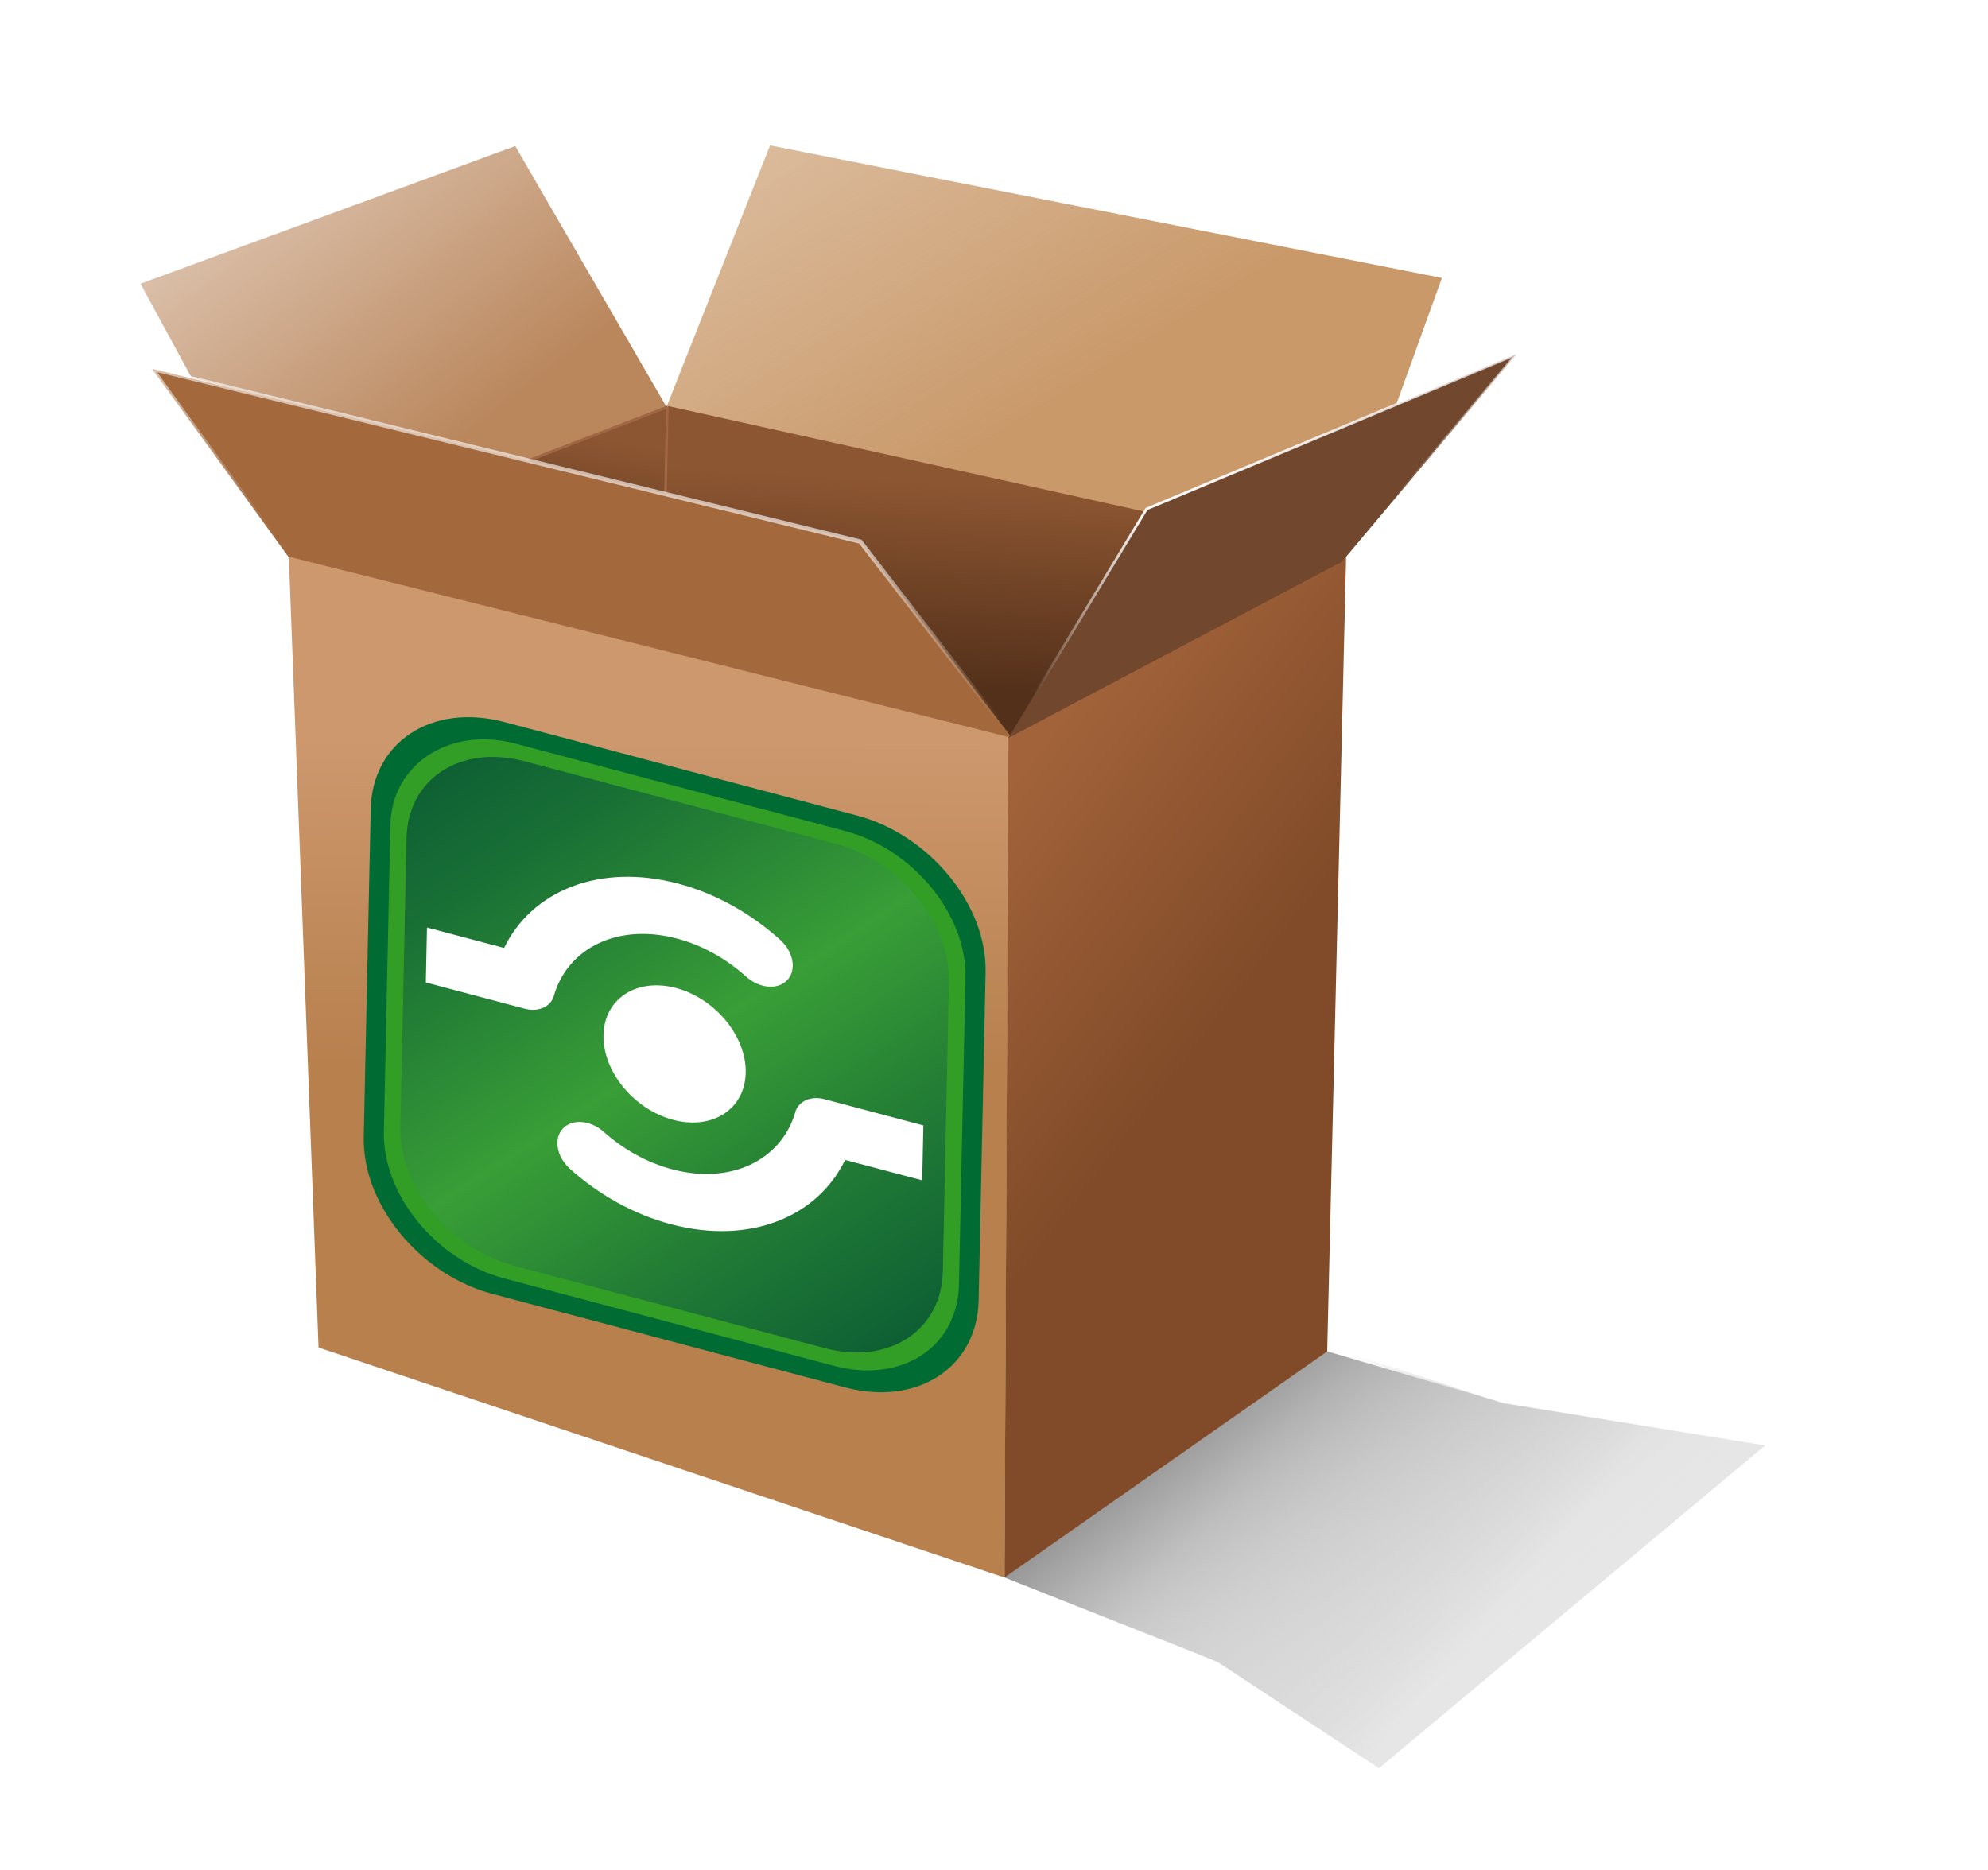 <?xml version="1.0" encoding="UTF-8" standalone="no"?>
<!-- Created with Inkscape (http://www.inkscape.org/) -->

<svg
   xmlns:dc="http://purl.org/dc/elements/1.1/"
   xmlns:cc="http://creativecommons.org/ns#"
   xmlns:rdf="http://www.w3.org/1999/02/22-rdf-syntax-ns#"
   xmlns:svg="http://www.w3.org/2000/svg"
   xmlns="http://www.w3.org/2000/svg"
   xmlns:xlink="http://www.w3.org/1999/xlink"
   xmlns:sodipodi="http://sodipodi.sourceforge.net/DTD/sodipodi-0.dtd"
   xmlns:inkscape="http://www.inkscape.org/namespaces/inkscape"
   width="744.094"
   height="700"
   id="svg2"
   sodipodi:version="0.32"
   inkscape:version="0.48.2 r9819"
   sodipodi:docname="box.svg"
   inkscape:output_extension="org.inkscape.output.svg.inkscape"
   version="1.0"
   sodipodi:modified="true">
  <defs
     id="defs4">
    <linearGradient
       inkscape:collect="always"
       id="linearGradient3427">
      <stop
         style="stop-color:#999999;stop-opacity:1"
         offset="0"
         id="stop3429" />
      <stop
         style="stop-color:#e6e6e6;stop-opacity:0"
         offset="1"
         id="stop3431" />
    </linearGradient>
    <linearGradient
       id="linearGradient3271"
       inkscape:collect="always">
      <stop
         id="stop3273"
         offset="0"
         style="stop-color:#999999;stop-opacity:0" />
      <stop
         id="stop3275"
         offset="1"
         style="stop-color:#e6e6e6;stop-opacity:1" />
    </linearGradient>
    <linearGradient
       id="linearGradient3224">
      <stop
         id="stop3226"
         offset="0"
         style="stop-color:#53301a;stop-opacity:1;" />
      <stop
         style="stop-color:#8d5632;stop-opacity:1;"
         offset="1"
         id="stop3228" />
    </linearGradient>
    <linearGradient
       inkscape:collect="always"
       id="linearGradient2801">
      <stop
         style="stop-color:#f8f8f8;stop-opacity:1;"
         offset="0"
         id="stop2803" />
      <stop
         style="stop-color:#f8f8f8;stop-opacity:0;"
         offset="1"
         id="stop2805" />
    </linearGradient>
    <linearGradient
       id="linearGradient16399">
      <stop
         style="stop-color:#e0c8b1;stop-opacity:1"
         offset="1"
         id="stop16403" />
    </linearGradient>
    <linearGradient
       id="linearGradient11043">
      <stop
         style="stop-color:white;stop-opacity:1;"
         offset="0"
         id="stop11045" />
      <stop
         style="stop-color:white;stop-opacity:0;"
         offset="1"
         id="stop11047" />
    </linearGradient>
    <linearGradient
       id="linearGradient15550">
      <stop
         style="stop-color:black;stop-opacity:1;"
         offset="0"
         id="stop15552" />
      <stop
         id="stop15558"
         offset="0.982"
         style="stop-color:black;stop-opacity:1;" />
      <stop
         style="stop-color:black;stop-opacity:0;"
         offset="1"
         id="stop15554" />
    </linearGradient>
    <linearGradient
       id="linearGradient11117">
      <stop
         style="stop-color:#814b29;stop-opacity:1;"
         offset="0"
         id="stop11119" />
      <stop
         id="stop2872"
         offset="1"
         style="stop-color:#a2633a;stop-opacity:1" />
    </linearGradient>
    <linearGradient
       id="linearGradient10224">
      <stop
         style="stop-color:#b8804d;stop-opacity:1;"
         offset="0"
         id="stop10226" />
      <stop
         id="stop3759"
         offset="1"
         style="stop-color:#cd986e;stop-opacity:1" />
    </linearGradient>
    <linearGradient
       id="linearGradient9331">
      <stop
         style="stop-color:#7e4d35;stop-opacity:1;"
         offset="0"
         id="stop9333" />
      <stop
         style="stop-color:#d1a792;stop-opacity:1;"
         offset="1"
         id="stop9335" />
    </linearGradient>
    <linearGradient
       id="linearGradient8438">
      <stop
         style="stop-color:#ba875d;stop-opacity:1;"
         offset="0"
         id="stop8440" />
      <stop
         id="stop6181"
         offset="1"
         style="stop-color:#f2e8e0;stop-opacity:1;" />
      <stop
         style="stop-color:#ba875d;stop-opacity:0;"
         offset="1"
         id="stop8442" />
    </linearGradient>
    <linearGradient
       id="linearGradient3108">
      <stop
         id="stop7551"
         offset="0"
         style="stop-color:#c9996a;stop-opacity:1;" />
      <stop
         style="stop-color:#c9996a;stop-opacity:0.498;"
         offset="1"
         id="stop16449" />
      <stop
         style="stop-color:#c9996a;stop-opacity:0;"
         offset="1"
         id="stop3112" />
    </linearGradient>
    <filter
       inkscape:collect="always"
       id="filter3509">
      <feGaussianBlur
         inkscape:collect="always"
         stdDeviation="3.19"
         id="feGaussianBlur3511" />
    </filter>
    <linearGradient
       inkscape:collect="always"
       xlink:href="#linearGradient3271"
       id="linearGradient3551"
       gradientUnits="userSpaceOnUse"
       x1="520.397"
       y1="62.809"
       x2="567.359"
       y2="81.683" />
    <linearGradient
       inkscape:collect="always"
       xlink:href="#linearGradient3427"
       id="linearGradient3553"
       gradientUnits="userSpaceOnUse"
       gradientTransform="matrix(0.894,0.449,-0.329,0.944,0,0)"
       x1="513.388"
       y1="51.846"
       x2="568.815"
       y2="85.642" />
    <linearGradient
       inkscape:collect="always"
       xlink:href="#linearGradient8438"
       id="linearGradient3555"
       gradientUnits="userSpaceOnUse"
       gradientTransform="matrix(1.01,0,0,1.016,271.354,-345.899)"
       x1="24.093"
       y1="437.997"
       x2="-36.576"
       y2="354.821" />
    <linearGradient
       inkscape:collect="always"
       xlink:href="#linearGradient3108"
       id="linearGradient3557"
       gradientUnits="userSpaceOnUse"
       gradientTransform="matrix(1.028,0,0,1.007,269.272,-341.127)"
       x1="137.433"
       y1="431.253"
       x2="82.748"
       y2="342.44" />
    <linearGradient
       inkscape:collect="always"
       xlink:href="#linearGradient3224"
       id="linearGradient3559"
       gradientUnits="userSpaceOnUse"
       x1="394.197"
       y1="150.247"
       x2="396.419"
       y2="112.325" />
    <linearGradient
       inkscape:collect="always"
       xlink:href="#linearGradient3224"
       id="linearGradient3561"
       gradientUnits="userSpaceOnUse"
       x1="329.186"
       y1="128.641"
       x2="427.616"
       y2="128.641" />
    <linearGradient
       inkscape:collect="always"
       xlink:href="#linearGradient3224"
       id="linearGradient3563"
       gradientUnits="userSpaceOnUse"
       gradientTransform="matrix(-0.565,0,0,1,515.033,0)"
       x1="346.815"
       y1="136.247"
       x2="343.724"
       y2="103.825" />
    <linearGradient
       inkscape:collect="always"
       xlink:href="#linearGradient3224"
       id="linearGradient3565"
       gradientUnits="userSpaceOnUse"
       gradientTransform="matrix(-0.565,0,0,1,515.033,0)"
       x1="329.186"
       y1="128.641"
       x2="427.616"
       y2="128.641" />
    <linearGradient
       inkscape:collect="always"
       xlink:href="#linearGradient11043"
       id="linearGradient3567"
       gradientUnits="userSpaceOnUse"
       gradientTransform="translate(0,-347)"
       x1="369.252"
       y1="453.816"
       x2="359.043"
       y2="494.758" />
    <linearGradient
       inkscape:collect="always"
       xlink:href="#linearGradient10224"
       id="linearGradient3569"
       gradientUnits="userSpaceOnUse"
       gradientTransform="matrix(1.023,0,0,1,272.292,-339.791)"
       x1="65.943"
       y1="560.093"
       x2="66.346"
       y2="499.358" />
    <linearGradient
       inkscape:collect="always"
       xlink:href="#linearGradient11117"
       id="linearGradient3571"
       gradientUnits="userSpaceOnUse"
       gradientTransform="matrix(1.016,0,0,1.011,271.578,-344.503)"
       x1="171.914"
       y1="537.623"
       x2="126.182"
       y2="501.188" />
    <linearGradient
       inkscape:collect="always"
       xlink:href="#linearGradient2801"
       id="linearGradient3573"
       gradientUnits="userSpaceOnUse"
       gradientTransform="translate(0,-347)"
       x1="426.153"
       y1="462.361"
       x2="435.379"
       y2="480.361" />
    <inkscape:perspective
       id="perspective43"
       inkscape:persp3d-origin="54.175999 : 36.117332 : 1"
       inkscape:vp_z="108.352 : 54.175999 : 1"
       inkscape:vp_y="0 : 1000 : 0"
       inkscape:vp_x="0 : 54.175999 : 1"
       sodipodi:type="inkscape:persp3d" />
  </defs>
  <sodipodi:namedview
     id="base"
     pagecolor="#ffffff"
     bordercolor="#666666"
     borderopacity="1.0"
     inkscape:pageopacity="0.0"
     inkscape:pageshadow="2"
     inkscape:zoom="0.70710678"
     inkscape:cx="195.93169"
     inkscape:cy="361.04384"
     inkscape:document-units="px"
     inkscape:current-layer="layer1"
     showgrid="false"
     inkscape:showpageshadow="false"
     inkscape:window-width="1279"
     inkscape:window-height="752"
     inkscape:window-x="83"
     inkscape:window-y="0"
     showguides="true"
     inkscape:guide-bbox="true"
     height="700px"
     width="744.094px"
     inkscape:window-maximized="0" />
  <g
     inkscape:label="Livello 1"
     inkscape:groupmode="layer"
     id="layer1">
    <g
       id="g3513"
       transform="matrix(1.94,0,0,2.012,-389.649,-43.723)"
       inkscape:export-filename="/Users/devesh/Google Drive/eclipseworkspace/gplusshare/icons/icon128.png"
       inkscape:export-xdpi="18.5"
       inkscape:export-ydpi="18.5">
      <path
         transform="matrix(0.894,0.449,-0.329,0.944,0,0)"
         style="fill:url(#linearGradient3551);fill-opacity:1;fill-rule:evenodd;stroke:none;filter:url(#filter3509)"
         d="m 505.284,41.703 56.002,-9.013 50.55,-15.791 -51.022,87.898 -36.077,-3.743 -69.587,5.85 50.134,-65.202 z"
         id="path3277"
         sodipodi:nodetypes="ccccccc"
         inkscape:connector-curvature="0" />
      <path
         sodipodi:nodetypes="ccccccc"
         id="rect1902"
         d="m 456.84,273.146 34.007,9.62 50.363,7.771 -74.479,60.119 -31.01,-19.725 -41.108,-15.704 62.228,-42.082 z"
         style="fill:url(#linearGradient3553);fill-opacity:1;fill-rule:evenodd;stroke:none"
         inkscape:connector-curvature="0" />
      <path
         inkscape:export-ydpi="90"
         inkscape:export-xdpi="90"
         inkscape:export-filename="C:\Documents and Settings\Luca\Documenti\Immagini\Template\Prove\PaccoApertoconMonsterChef .png"
         id="path2210"
         d="m 237.792,91.971 -9.833,-17.456 72.299,-25.601 29.498,49.043 -0.578,17.288 -91.386,-23.274 z"
         style="fill:url(#linearGradient3555);fill-opacity:1;fill-rule:evenodd;stroke:none"
         inkscape:connector-curvature="0" />
      <path
         inkscape:export-ydpi="90"
         inkscape:export-xdpi="90"
         inkscape:export-filename="C:\Documents and Settings\Luca\Documenti\Immagini\Template\Prove\PaccoApertoconMonsterChef .png"
         id="path2212"
         d="m 329.252,97.905 97.941,20.875 42.057,-19.181 9.794,-26.151 L 349.417,48.796 329.252,97.905 z"
         style="fill:url(#linearGradient3557);fill-opacity:1;fill-rule:evenodd;stroke:none"
         inkscape:connector-curvature="0" />
      <path
         inkscape:export-ydpi="90"
         inkscape:export-xdpi="90"
         inkscape:export-filename="C:\Documents and Settings\Luca\Documenti\Immagini\Template\Prove\PaccoApertoconMonsterChef .png"
         id="path2214"
         d="m 329.758,97.286 -0.572,18.079 37.197,9.039 28.613,35.592 32.619,-41.807 -97.858,-20.903 z"
         style="fill:url(#linearGradient3559);fill-opacity:1;fill-rule:evenodd;stroke:url(#linearGradient3561);stroke-width:0;stroke-linecap:butt;stroke-linejoin:miter;stroke-miterlimit:4;stroke-opacity:1;stroke-dasharray:none"
         inkscape:connector-curvature="0" />
      <path
         sodipodi:nodetypes="cccccc"
         style="fill:url(#linearGradient3563);fill-opacity:1;fill-rule:evenodd;stroke:url(#linearGradient3565);stroke-width:0;stroke-linecap:butt;stroke-linejoin:miter;stroke-miterlimit:4;stroke-opacity:1;stroke-dasharray:none"
         d="m 329.613,97.536 -0.489,18.079 -20.938,8.789 -16.154,35.592 -18.416,-41.807 55.997,-20.653 z"
         id="path3232"
         inkscape:export-filename="C:\Documents and Settings\Luca\Documenti\Immagini\Template\Prove\PaccoApertoconMonsterChef .png"
         inkscape:export-xdpi="90"
         inkscape:export-ydpi="90"
         inkscape:connector-curvature="0" />
      <path
         sodipodi:nodetypes="cc"
         inkscape:export-ydpi="90"
         inkscape:export-xdpi="90"
         inkscape:export-filename="C:\Documents and Settings\Luca\Documenti\Immagini\Template\Prove\PaccoApertoconMonsterChef .png"
         id="path14603"
         d="M 329.648,97.449 257.258,124.339"
         style="fill:#c87137;fill-opacity:1;fill-rule:evenodd;stroke:#a16644;stroke-width:0.5;stroke-linecap:butt;stroke-linejoin:round;stroke-miterlimit:4;stroke-opacity:1;stroke-dasharray:none"
         inkscape:connector-curvature="0" />
      <path
         style="fill:#c87137;fill-opacity:1;fill-rule:evenodd;stroke:#a16644;stroke-width:0.5;stroke-linecap:butt;stroke-linejoin:round;stroke-miterlimit:4;stroke-opacity:1;stroke-dasharray:none"
         d="m 329.604,97.427 -0.67,30.189"
         id="path3242"
         inkscape:export-filename="C:\Documents and Settings\Luca\Documenti\Immagini\Template\Prove\PaccoApertoconMonsterChef .png"
         inkscape:export-xdpi="90"
         inkscape:export-ydpi="90"
         sodipodi:nodetypes="cc"
         inkscape:connector-curvature="0" />
      <path
         inkscape:export-ydpi="90"
         inkscape:export-xdpi="90"
         inkscape:export-filename="C:\Documents and Settings\Luca\Documenti\Immagini\Template\Prove\PaccoApertoconMonsterChef .png"
         id="path2206"
         d="m 230.166,90.33 136.675,32.176 29.496,36.797 -139.783,-33.892 -26.388,-35.081 z"
         style="fill:#a3693c;fill-opacity:1;fill-rule:evenodd;stroke:url(#linearGradient3567);stroke-width:0.811;stroke-linecap:round;stroke-linejoin:round;stroke-miterlimit:4;stroke-opacity:1;stroke-dasharray:none"
         inkscape:connector-curvature="0" />
      <path
         sodipodi:nodetypes="ccccc"
         inkscape:export-ydpi="90"
         inkscape:export-xdpi="90"
         inkscape:export-filename="C:\Documents and Settings\Luca\Documenti\Immagini\Template\Prove\PaccoApertoconMonsterChef .png"
         id="path2204"
         d="m 256.575,125.312 138.881,33.553 -0.792,156.395 -132.359,-42.807 -5.73,-147.14 z"
         style="fill:url(#linearGradient3569);fill-opacity:1;fill-rule:evenodd;stroke:none"
         inkscape:connector-curvature="0" />
      <path
         sodipodi:nodetypes="ccccc"
         inkscape:export-ydpi="90"
         inkscape:export-xdpi="90"
         inkscape:export-filename="C:\Documents and Settings\Luca\Documenti\Immagini\Template\Prove\PaccoApertoconMonsterChef .png"
         id="path2219"
         d="m 395.411,158.853 65.147,-33.491 -3.648,147.822 -62.258,42.077 0.759,-156.408 z"
         style="fill:url(#linearGradient3571);fill-opacity:1;fill-rule:evenodd;stroke:none"
         inkscape:connector-curvature="0" />
      <path
         sodipodi:nodetypes="ccccc"
         inkscape:export-ydpi="90"
         inkscape:export-xdpi="90"
         inkscape:export-filename="C:\Documents and Settings\Luca\Documenti\Immagini\Template\Prove\PaccoApertoconMonsterChef .png"
         id="path2217"
         d="m 395.403,159.04 64.362,-32.81 33.589,-38.548 -71.295,28.751 -26.656,42.607 z"
         style="fill:#71472d;fill-opacity:1;fill-rule:evenodd;stroke:url(#linearGradient3573);stroke-width:0.5;stroke-linecap:round;stroke-linejoin:round;stroke-miterlimit:4;stroke-opacity:1;stroke-dasharray:none"
         inkscape:connector-curvature="0" />
    </g>
    <g
       inkscape:groupmode="layer"
       id="layer2"
       inkscape:label="Share">
      <g
         id="g3366"
         transform="matrix(2.131,0.565,-0.042,1.982,139.352,256.848)">
        <g
           id="Body">
	<g
   id="XMLID_3_">
		<g
   id="g5">
			<path
   id="path7"
   d="M 108.176,23.202 V 85.15 c 0,12.716 -10.311,23.026 -23.026,23.026 H 23.202 C 10.487,108.176 0.176,97.865 0.176,85.15 V 23.202 C 0.176,10.487 10.487,0.176 23.202,0.176 H 85.15 c 12.715,0 23.026,10.31 23.026,23.026 z"
   inkscape:connector-curvature="0"
   style="fill:#006b33" />

		</g>

		<g
   id="g9">
		</g>

	</g>

	<g
   id="XMLID_1_">
		<g
   id="g12">
			<path
   id="path14"
   d="M 83.14,104.682 H 25.211 C 13.311,104.682 3.67,95.041 3.67,83.149 V 25.203 C 3.67,13.671 13.671,3.67 25.211,3.67 H 83.14 c 11.9,0 21.542,9.642 21.542,21.533 v 57.945 c 0,11.893 -9.642,21.534 -21.542,21.534 z"
   inkscape:connector-curvature="0"
   style="fill:#329e26" />

		</g>

		<g
   id="g16">
		</g>

	</g>

	
		<linearGradient
   gradientTransform="translate(-4.882813e-4,-9.765625e-4)"
   y2="12.489"
   x2="12.487"
   y1="95.865"
   x1="95.863"
   gradientUnits="userSpaceOnUse"
   id="gradient_2_">
		<stop
   id="stop19"
   style="stop-color:#0E6034"
   offset="0.006" />

		<stop
   id="stop21"
   style="stop-color:#217B35"
   offset="0.243" />

		<stop
   id="stop23"
   style="stop-color:#399E36"
   offset="0.506" />

		<stop
   id="stop25"
   style="stop-color:#369A36"
   offset="0.531" />

		<stop
   id="stop27"
   style="stop-color:#197035"
   offset="0.841" />

		<stop
   id="stop29"
   style="stop-color:#0E6034"
   offset="1" />

	</linearGradient>

	<path
   d="m 101.813,81.497 c 0,11.22 -9.097,20.318 -20.309,20.318 H 26.847 C 15.63,101.815 6.538,92.716 6.538,81.497 V 26.855 C 6.538,15.632 15.63,6.537 26.847,6.537 h 54.657 c 11.212,0 20.309,9.095 20.309,20.318 v 54.642 z"
   id="gradient_1_"
   inkscape:connector-curvature="0"
   style="fill:url(#gradient_2_)" />

</g>
        <g
           id="Icon_Shape">
	<g
   id="g33">
		<path
   id="path35"
   d="m 54.158,32.243 c 4.524,0 8.728,1.37 12.215,3.718 l 0.003,-0.006 c 0.826,0.551 1.818,0.872 2.886,0.872 2.874,0 5.204,-2.323 5.204,-5.188 0,-1.888 -1.014,-3.542 -2.526,-4.449 -5.1,-3.363 -11.21,-5.323 -17.781,-5.323 -13.789,0 -25.553,8.624 -30.171,20.752 H 10.443 v 10.378 h 17.468 c 2.369,-0.038 4.296,-1.669 4.876,-3.553 0.044,-0.2 0.091,-0.402 0.138,-0.603 0.003,-0.002 0.003,-0.005 0.003,-0.008 v 0.001 c 2.34,-9.525 10.957,-16.591 21.23,-16.591 z m 26.324,22.828 0.015,0.003 c -2.442,0 -4.431,1.694 -4.986,3.635 -0.03,0.14 -0.063,0.279 -0.097,0.417 -0.007,0.038 -0.014,0.075 -0.02,0.114 l -0.002,-0.021 c -2.333,9.53 -10.954,16.605 -21.234,16.605 -4.434,0 -8.559,-1.318 -12.006,-3.581 -0.833,-0.567 -1.841,-0.9 -2.928,-0.9 -2.874,0 -5.203,2.324 -5.203,5.188 0,1.8 0.918,3.386 2.314,4.315 l -10e-4,0.002 c 5.106,3.382 11.234,5.353 17.824,5.353 13.788,0 25.553,-8.623 30.172,-20.753 H 97.875 V 55.071 H 80.482 z M 54.158,41.583 c -6.898,0 -12.491,5.575 -12.491,12.451 0,6.876 5.593,12.452 12.491,12.452 6.898,0 12.491,-5.575 12.491,-12.452 0,-6.876 -5.592,-12.451 -12.491,-12.451 z"
   clip-rule="evenodd"
   inkscape:connector-curvature="0"
   style="fill:#ffffff;fill-rule:evenodd" />

	</g>

</g>
      </g>
    </g>
  </g>
</svg>
